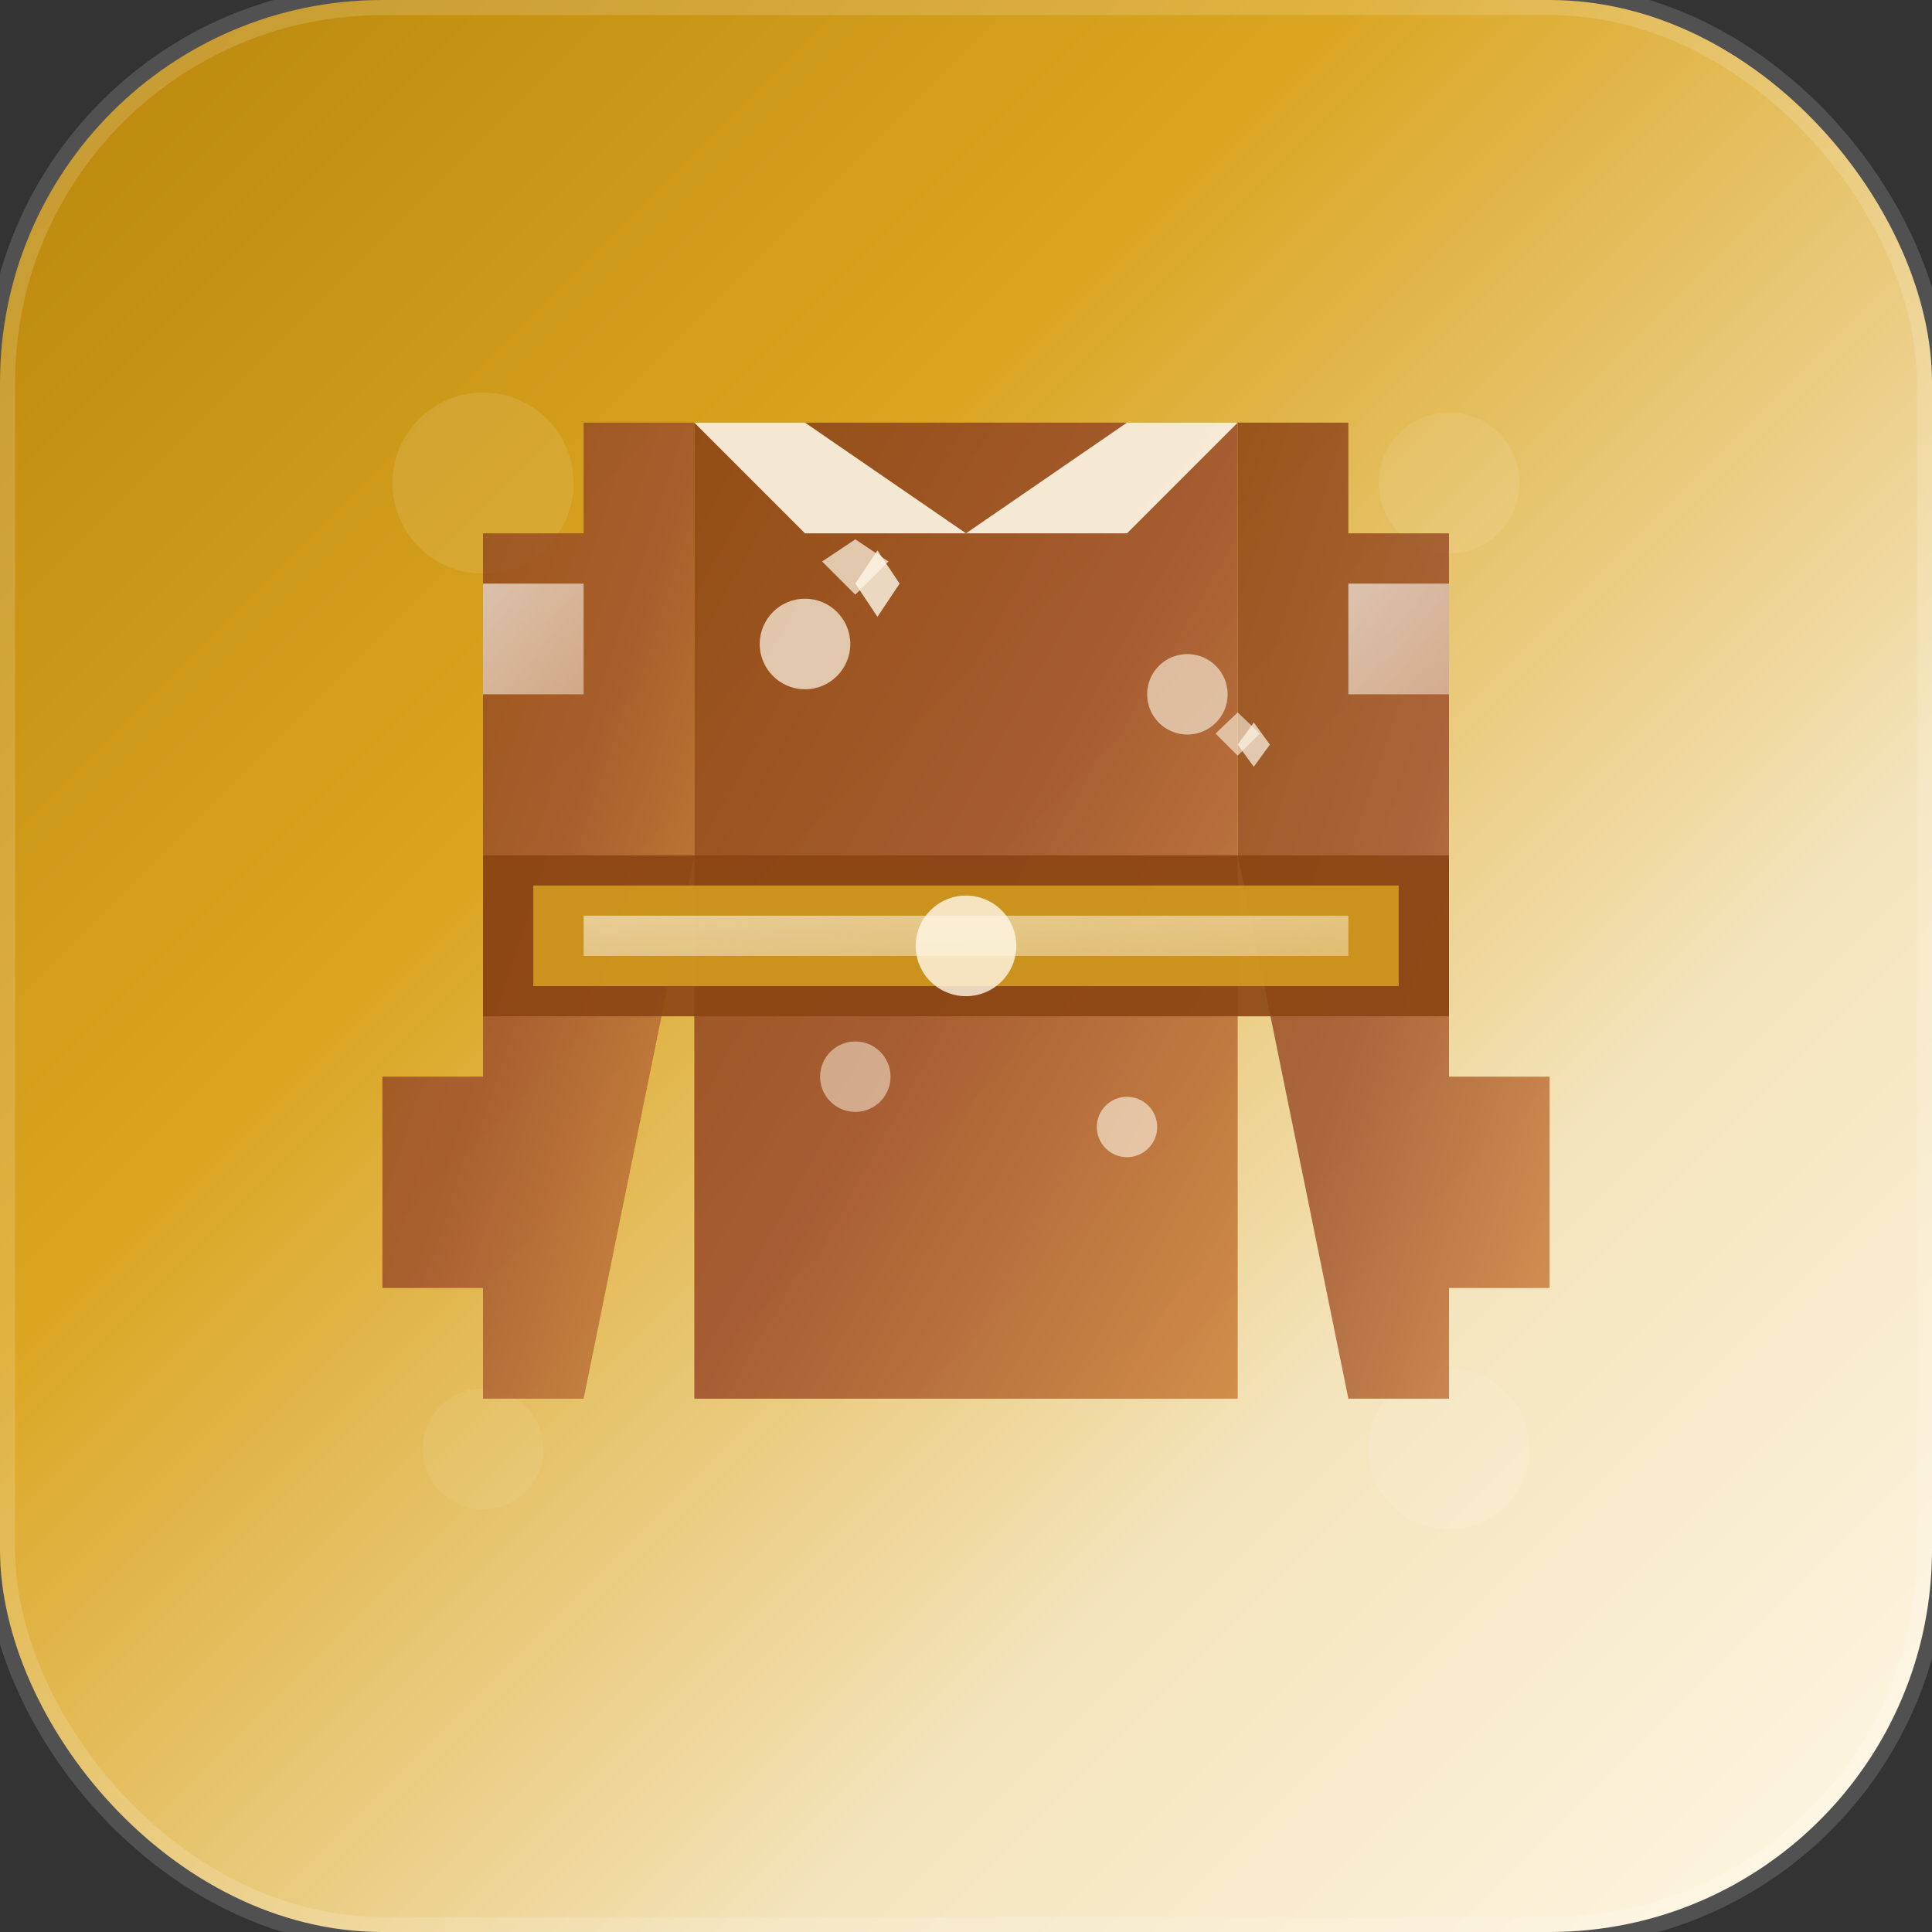<svg xmlns="http://www.w3.org/2000/svg" viewBox="0 0 192 192" width="192" height="192">
  <rect x="0" y="0" width="192" height="192" fill="#333333" stroke="none"/>
  <!-- 金色の背景 -->
  <rect width="192" height="192" rx="38" fill="url(#goldGradient)"/>
  
  <!-- グラデーション定義 -->
  <defs>
    <linearGradient id="goldGradient" x1="0%" y1="0%" x2="100%" y2="100%">
      <stop offset="0%" style="stop-color:#b8860b;stop-opacity:1" />
      <stop offset="35%" style="stop-color:#daa520;stop-opacity:1" />
      <stop offset="70%" style="stop-color:#f4e4bc;stop-opacity:1" />
      <stop offset="100%" style="stop-color:#fff8e7;stop-opacity:1" />
    </linearGradient>
    <linearGradient id="kimonoGradient" x1="0%" y1="0%" x2="100%" y2="100%">
      <stop offset="0%" style="stop-color:#8b4513;stop-opacity:1" />
      <stop offset="50%" style="stop-color:#a0522d;stop-opacity:1" />
      <stop offset="100%" style="stop-color:#cd853f;stop-opacity:1" />
    </linearGradient>
    <linearGradient id="whiteFade" x1="0%" y1="0%" x2="100%" y2="100%">
      <stop offset="0%" style="stop-color:#ffffff;stop-opacity:0.9" />
      <stop offset="100%" style="stop-color:#fff8e7;stop-opacity:0.7" />
    </linearGradient>
  </defs>
  
  <!-- 装飾的な背景パターン -->
  <circle cx="48" cy="48" r="9" fill="rgba(255,255,255,0.1)"/>
  <circle cx="144" cy="48" r="7" fill="rgba(255,255,255,0.08)"/>
  <circle cx="48" cy="144" r="6" fill="rgba(255,255,255,0.06)"/>
  <circle cx="144" cy="144" r="8" fill="rgba(255,255,255,0.09)"/>
  
  <!-- 着物のシルエット -->
  <g transform="translate(96,96)">
    <!-- 着物本体 -->
    <path d="M-38,-54 L-27,-54 L-27,-11 L-38,43 L-48,43 L-48,32 L-58,32 L-58,11 L-48,11 L-48,-43 L-38,-43 Z" 
          fill="url(#kimonoGradient)" opacity="0.85"/>
    <path d="M38,-54 L27,-54 L27,-11 L38,43 L48,43 L48,32 L58,32 L58,11 L48,11 L48,-43 L38,-43 Z" 
          fill="url(#kimonoGradient)" opacity="0.85"/>
    
    <!-- 着物の中央部分 -->
    <rect x="-27" y="-54" width="54" height="97" fill="url(#kimonoGradient)" opacity="0.9"/>
    
    <!-- 帯 -->
    <rect x="-48" y="-11" width="96" height="16" fill="#8b4513" opacity="0.9"/>
    <rect x="-43" y="-8" width="86" height="10" fill="#daa520" opacity="0.8"/>
    
    <!-- 帯の装飾 -->
    <rect x="-38" y="-5" width="76" height="4" fill="url(#whiteFade)" opacity="0.6"/>
    <circle cx="0" cy="-2" r="5" fill="#fff8e7" opacity="0.8"/>
    
    <!-- 襟 -->
    <path d="M-27,-54 L-16,-43 L16,-43 L27,-54 L16,-54 L0,-43 L-16,-54 Z" 
          fill="#fff8e7" opacity="0.9"/>
    
    <!-- 袖の装飾 -->
    <path d="M-48,-38 L-38,-38 L-38,-27 L-48,-27 Z" fill="url(#whiteFade)" opacity="0.7"/>
    <path d="M48,-38 L38,-38 L38,-27 L48,-27 Z" fill="url(#whiteFade)" opacity="0.7"/>
    
    <!-- 装飾的な花模様 -->
    <circle cx="-16" cy="-32" r="4.5" fill="#fff8e7" opacity="0.7"/>
    <circle cx="22" cy="-27" r="4" fill="#fff8e7" opacity="0.6"/>
    <circle cx="-11" cy="11" r="3.5" fill="#fff8e7" opacity="0.5"/>
    <circle cx="16" cy="16" r="3" fill="#fff8e7" opacity="0.6"/>
    
    <!-- 桜の花びら -->
    <g transform="translate(-11,-38)">
      <path d="M0,0 L2.2,-3.3 L4.4,0 L2.2,3.3 Z" fill="#fff8e7" opacity="0.8"/>
      <path d="M-3.3,-2.2 L0,-4.4 L3.3,-2.2 L0,1.1 Z" fill="#fff8e7" opacity="0.7"/>
    </g>
    
    <g transform="translate(27,-22)">
      <path d="M0,0 L1.6,-2.2 L3.2,0 L1.6,2.2 Z" fill="#fff8e7" opacity="0.7"/>
      <path d="M-2.2,-1.1 L0,-3.2 L2.2,-1.1 L0,1.1 Z" fill="#fff8e7" opacity="0.6"/>
    </g>
  </g>
  
  <!-- 外枠の装飾 -->
  <rect x="0" y="0" width="192" height="192" rx="38" fill="none" 
        stroke="rgba(255,255,255,0.15)" stroke-width="3"/>
</svg>